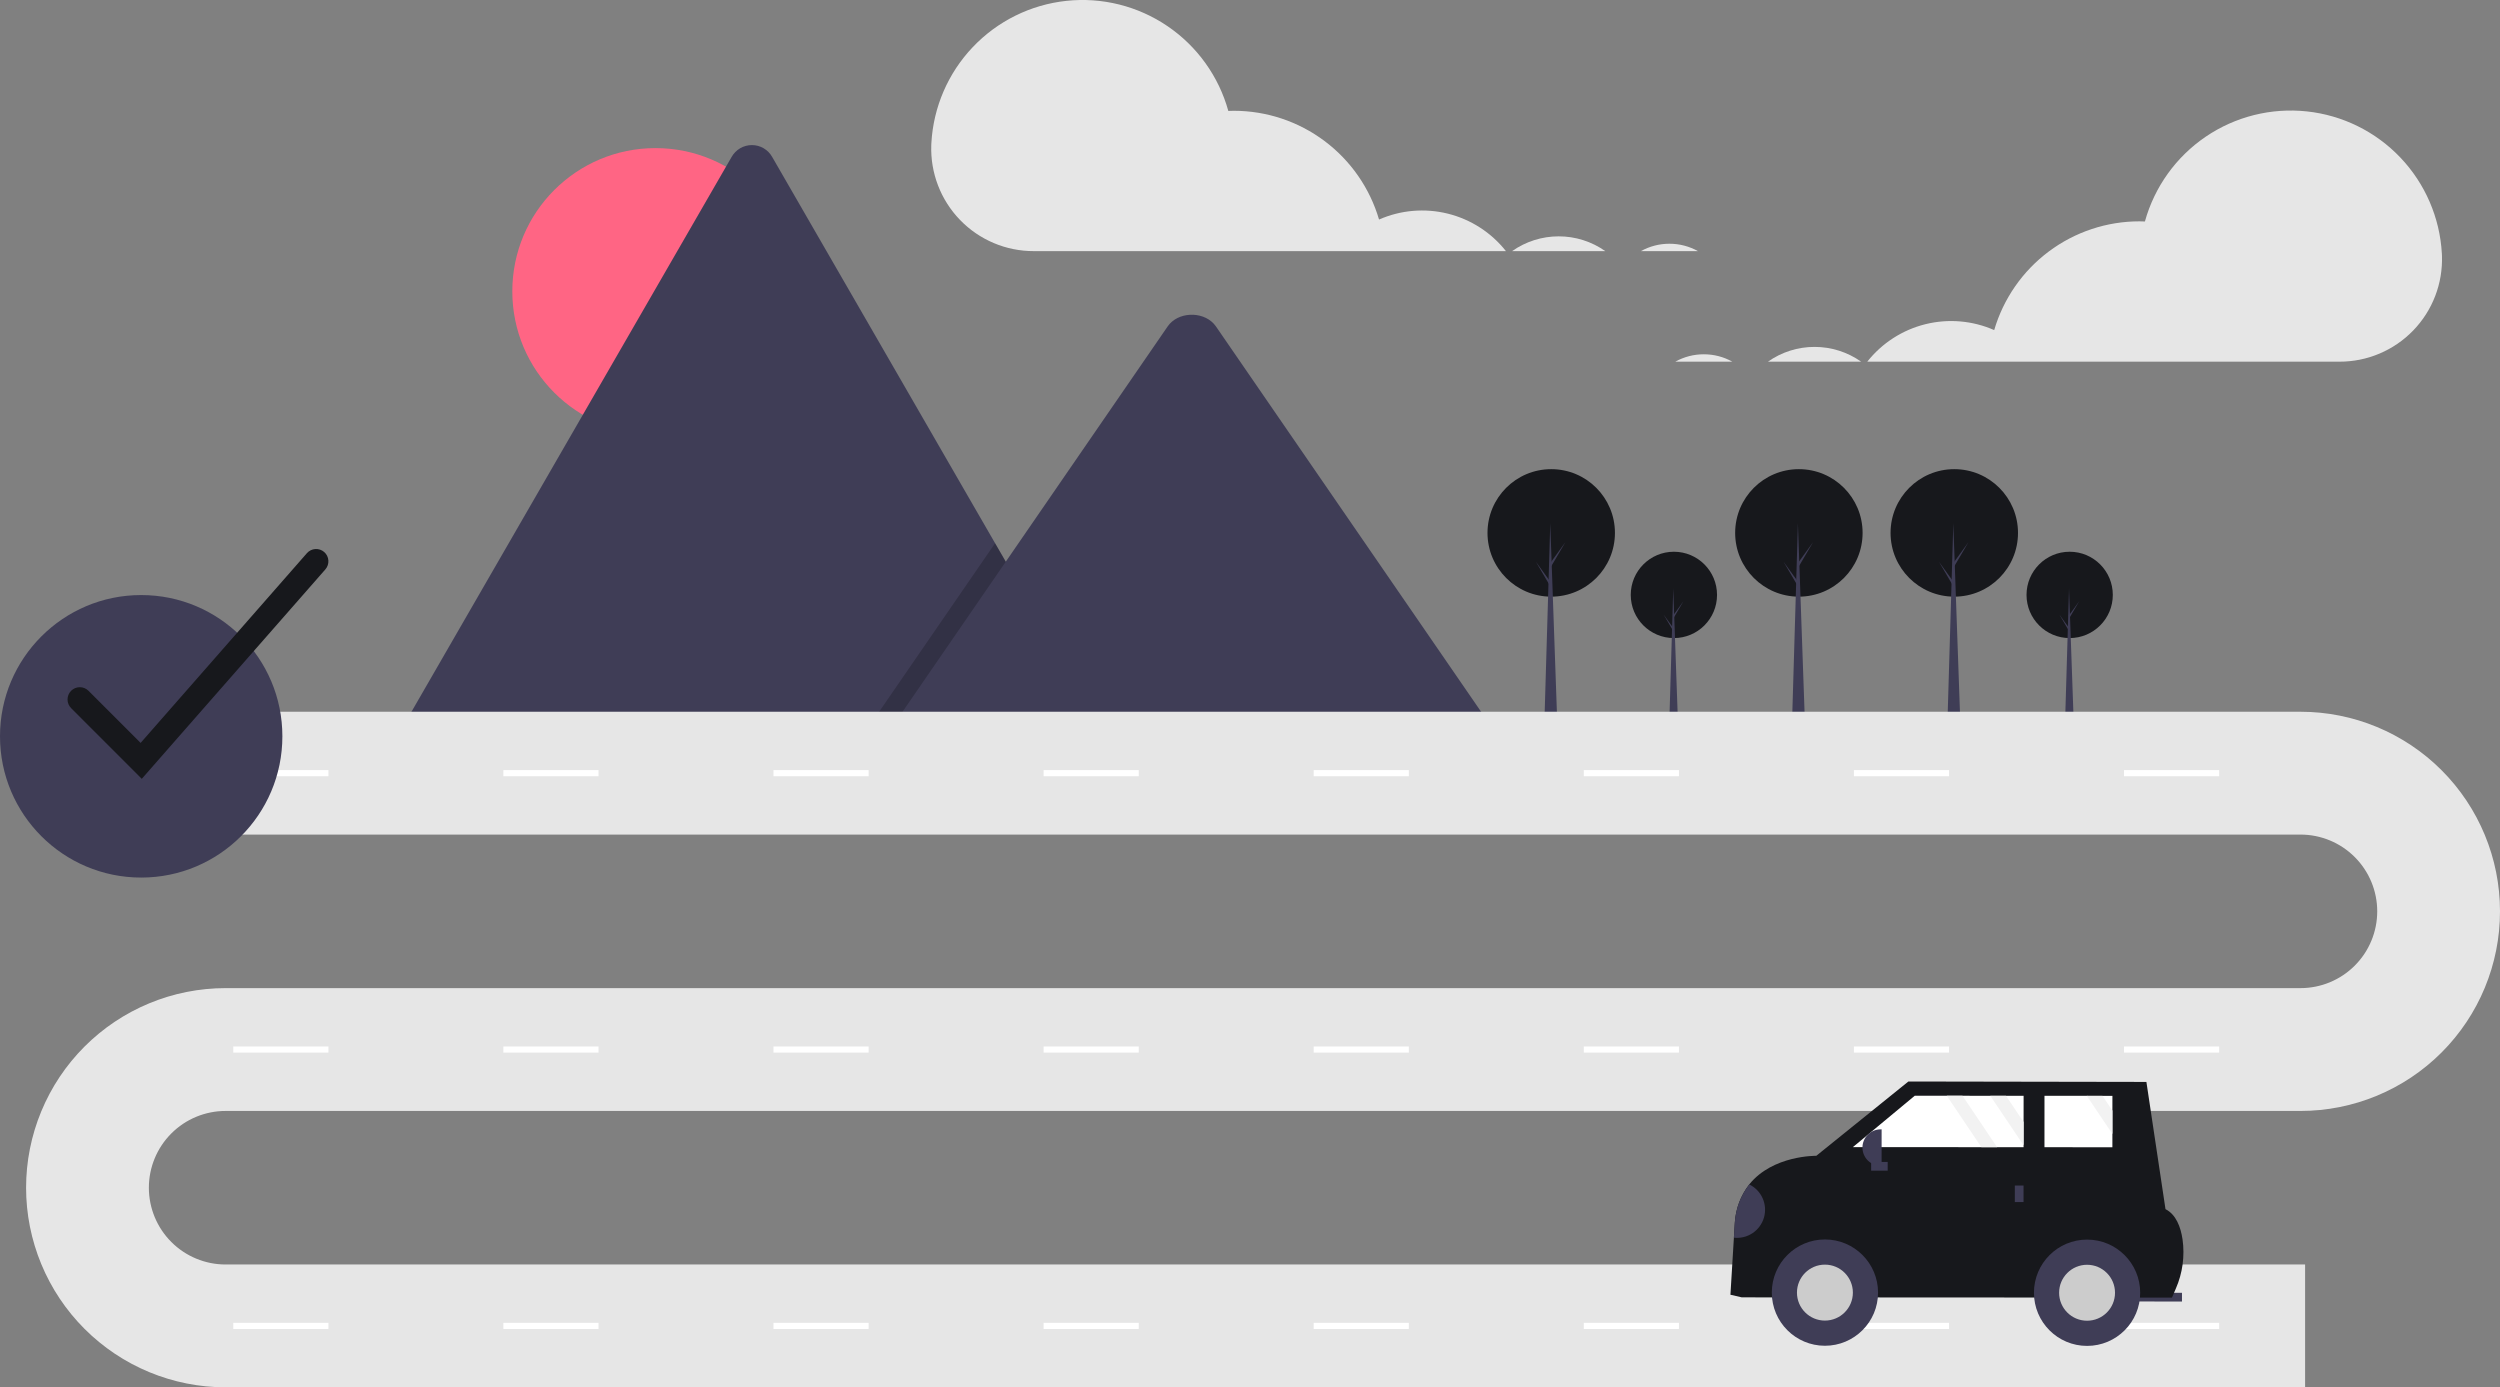 <svg width="355" height="197" viewBox="0 0 355 197" fill="none" xmlns="http://www.w3.org/2000/svg">
<rect x="0" y="0" width="355" height="197" fill="#808080" stroke="none"/>
<g clip-path="url(#clip0_101_3737)">
<path d="M93.079 61.712C104.308 61.712 113.411 52.605 113.411 41.371C113.411 30.137 104.308 21.03 93.079 21.03C81.851 21.03 72.748 30.137 72.748 41.371C72.748 52.605 81.851 61.712 93.079 61.712Z" fill="#FF6584"/>
<path d="M156.835 104.055H57.095C56.971 104.057 56.846 104.047 56.723 104.025L103.895 22.278C104.183 21.769 104.601 21.345 105.106 21.05C105.611 20.756 106.185 20.601 106.77 20.601C107.354 20.601 107.928 20.756 108.434 21.05C108.939 21.345 109.356 21.769 109.644 22.278L141.303 77.137L142.82 79.762L156.835 104.055Z" fill="#3F3D56"/>
<path opacity="0.2" d="M156.835 104.055H122.781L139.498 79.761L140.701 78.012L141.303 77.137L142.82 79.761L156.835 104.055Z" fill="black"/>
<path d="M212.37 104.055H126.104L142.82 79.762L144.023 78.012L165.807 46.353C167.235 44.278 170.67 44.149 172.35 45.962C172.462 46.085 172.567 46.216 172.663 46.353L212.37 104.055Z" fill="#3F3D56"/>
<path d="M237.693 90.606C241.077 90.606 243.819 87.862 243.819 84.477C243.819 81.092 241.077 78.347 237.693 78.347C234.309 78.347 231.566 81.092 231.566 84.477C231.566 87.862 234.309 90.606 237.693 90.606Z" fill="#17181C"/>
<path d="M238.284 102.939H237.029L237.601 83.554L238.284 102.939Z" fill="#3F3D56"/>
<path d="M237.711 87.228L239.058 85.363L237.692 87.689L237.545 87.431L237.711 87.228Z" fill="#3F3D56"/>
<path d="M237.564 89.111L236.217 87.246L237.583 89.572L237.73 89.314L237.564 89.111Z" fill="#3F3D56"/>
<path d="M293.892 90.606C297.276 90.606 300.019 87.862 300.019 84.477C300.019 81.092 297.276 78.347 293.892 78.347C290.509 78.347 287.766 81.092 287.766 84.477C287.766 87.862 290.509 90.606 293.892 90.606Z" fill="#17181C"/>
<path d="M294.483 102.939H293.229L293.801 83.554L294.483 102.939Z" fill="#3F3D56"/>
<path d="M293.91 87.228L295.258 85.363L293.892 87.689L293.744 87.431L293.91 87.228Z" fill="#3F3D56"/>
<path d="M293.763 89.111L292.416 87.246L293.782 89.572L293.929 89.314L293.763 89.111Z" fill="#3F3D56"/>
<path d="M255.441 84.725C260.438 84.725 264.489 80.672 264.489 75.672C264.489 70.672 260.438 66.62 255.441 66.62C250.444 66.62 246.393 70.672 246.393 75.672C246.393 80.672 250.444 84.725 255.441 84.725Z" fill="#17181C"/>
<path d="M256.312 102.939H254.459L255.304 74.309L256.312 102.939Z" fill="#3F3D56"/>
<path d="M255.468 79.735L257.458 76.981L255.441 80.417L255.223 80.035L255.468 79.735Z" fill="#3F3D56"/>
<path d="M255.249 82.516L253.26 79.762L255.276 83.198L255.495 82.816L255.249 82.516Z" fill="#3F3D56"/>
<path d="M277.507 84.725C282.505 84.725 286.556 80.672 286.556 75.672C286.556 70.672 282.505 66.62 277.507 66.62C272.51 66.62 268.459 70.672 268.459 75.672C268.459 80.672 272.51 84.725 277.507 84.725Z" fill="#17181C"/>
<path d="M278.379 102.939H276.525L277.37 74.309L278.379 102.939Z" fill="#3F3D56"/>
<path d="M277.534 79.735L279.524 76.981L277.507 80.417L277.289 80.035L277.534 79.735Z" fill="#3F3D56"/>
<path d="M277.316 82.516L275.326 79.762L277.343 83.198L277.561 82.816L277.316 82.516Z" fill="#3F3D56"/>
<path d="M220.273 84.725C225.27 84.725 229.321 80.672 229.321 75.672C229.321 70.672 225.27 66.62 220.273 66.62C215.276 66.62 211.225 70.672 211.225 75.672C211.225 80.672 215.276 84.725 220.273 84.725Z" fill="#17181C"/>
<path d="M221.144 102.939H219.291L220.136 74.309L221.144 102.939Z" fill="#3F3D56"/>
<path d="M220.3 79.735L222.289 76.981L220.273 80.417L220.055 80.035L220.3 79.735Z" fill="#3F3D56"/>
<path d="M220.082 82.516L218.092 79.762L220.109 83.198L220.327 82.816L220.082 82.516Z" fill="#3F3D56"/>
<path d="M327.324 197H32.035C28.315 197 24.631 196.267 21.194 194.843C17.757 193.418 14.633 191.33 12.003 188.698C9.372 186.066 7.285 182.942 5.862 179.503C4.438 176.064 3.705 172.379 3.705 168.656C3.705 164.934 4.438 161.249 5.862 157.81C7.285 154.371 9.372 151.246 12.003 148.614C14.633 145.983 17.757 143.895 21.194 142.47C24.631 141.046 28.315 140.313 32.035 140.313H326.67C329.56 140.313 332.331 139.164 334.375 137.12C336.418 135.075 337.566 132.303 337.566 129.411C337.566 126.52 336.418 123.747 334.375 121.703C332.331 119.659 329.56 118.51 326.67 118.51H22.229V101.068H326.67C334.184 101.068 341.39 104.054 346.703 109.37C352.016 114.685 355 121.894 355 129.411C355 136.929 352.016 144.138 346.703 149.453C341.39 154.769 334.184 157.755 326.67 157.755H32.035C29.145 157.755 26.374 158.904 24.331 160.948C22.287 162.992 21.139 165.765 21.139 168.656C21.139 171.548 22.287 174.321 24.331 176.365C26.374 178.409 29.145 179.558 32.035 179.558H327.324V197Z" fill="#E6E6E6"/>
<path d="M46.636 109.353H33.125V110.225H46.636V109.353Z" fill="white"/>
<path d="M84.99 109.353H71.478V110.225H84.99V109.353Z" fill="white"/>
<path d="M123.345 109.353H109.834V110.225H123.345V109.353Z" fill="white"/>
<path d="M161.701 109.353H148.189V110.225H161.701V109.353Z" fill="white"/>
<path d="M200.054 109.353H186.543V110.225H200.054V109.353Z" fill="white"/>
<path d="M238.41 109.353H224.898V110.225H238.41V109.353Z" fill="white"/>
<path d="M276.765 109.353H263.254V110.225H276.765V109.353Z" fill="white"/>
<path d="M315.119 109.353H301.607V110.225H315.119V109.353Z" fill="white"/>
<path d="M46.636 148.598H33.125V149.47H46.636V148.598Z" fill="white"/>
<path d="M84.99 148.598H71.478V149.47H84.99V148.598Z" fill="white"/>
<path d="M123.345 148.598H109.834V149.47H123.345V148.598Z" fill="white"/>
<path d="M161.701 148.598H148.189V149.47H161.701V148.598Z" fill="white"/>
<path d="M200.054 148.598H186.543V149.47H200.054V148.598Z" fill="white"/>
<path d="M238.41 148.598H224.898V149.47H238.41V148.598Z" fill="white"/>
<path d="M276.765 148.598H263.254V149.47H276.765V148.598Z" fill="white"/>
<path d="M315.119 148.598H301.607V149.47H315.119V148.598Z" fill="white"/>
<path d="M46.636 187.843H33.125V188.715H46.636V187.843Z" fill="white"/>
<path d="M84.99 187.843H71.478V188.715H84.99V187.843Z" fill="white"/>
<path d="M123.345 187.843H109.834V188.715H123.345V187.843Z" fill="white"/>
<path d="M161.701 187.843H148.189V188.715H161.701V187.843Z" fill="white"/>
<path d="M200.054 187.843H186.543V188.715H200.054V187.843Z" fill="white"/>
<path d="M238.41 187.843H224.898V188.715H238.41V187.843Z" fill="white"/>
<path d="M276.765 187.843H263.254V188.715H276.765V187.843Z" fill="white"/>
<path d="M315.119 187.843H301.607V188.715H315.119V187.843Z" fill="white"/>
<path d="M237.054 34.611C238.474 34.609 239.87 34.97 241.111 35.66H233.008C234.245 34.971 235.638 34.61 237.054 34.611Z" fill="#E6E6E6"/>
<path d="M221.33 33.562C223.701 33.559 226.015 34.292 227.952 35.66H214.717C216.652 34.294 218.962 33.561 221.33 33.562Z" fill="#E6E6E6"/>
<path d="M132.257 20.285C132.544 15.198 134.628 10.378 138.138 6.685C141.647 2.992 146.353 0.666 151.417 0.122C156.48 -0.423 161.573 0.85 165.786 3.713C170 6.575 173.06 10.842 174.421 15.752C174.681 15.743 174.941 15.732 175.204 15.732C179.847 15.733 184.365 17.238 188.082 20.022C191.799 22.805 194.515 26.718 195.824 31.175C198.9 29.822 202.338 29.529 205.599 30.34C208.86 31.152 211.76 33.023 213.845 35.66H146.81C144.854 35.665 142.917 35.276 141.116 34.515C139.314 33.754 137.684 32.637 136.324 31.231C134.964 29.826 133.901 28.16 133.2 26.333C132.498 24.507 132.172 22.558 132.242 20.602C132.246 20.497 132.251 20.391 132.257 20.285Z" fill="#E6E6E6"/>
<path d="M241.946 50.309C240.526 50.307 239.13 50.668 237.889 51.358H245.992C244.755 50.669 243.362 50.307 241.946 50.309Z" fill="#E6E6E6"/>
<path d="M257.671 49.26C255.3 49.257 252.986 49.99 251.049 51.358H264.284C262.349 49.992 260.039 49.259 257.671 49.26Z" fill="#E6E6E6"/>
<path d="M346.743 35.983C346.455 30.896 344.371 26.076 340.862 22.383C337.353 18.69 332.647 16.364 327.583 15.82C322.519 15.275 317.426 16.548 313.213 19.411C309 22.273 305.94 26.54 304.578 31.45C304.318 31.441 304.058 31.43 303.795 31.43C299.152 31.431 294.635 32.936 290.918 35.72C287.201 38.503 284.485 42.416 283.176 46.873C280.099 45.52 276.661 45.227 273.4 46.038C270.139 46.85 267.239 48.721 265.154 51.358H332.19C334.146 51.363 336.082 50.974 337.884 50.213C339.686 49.452 341.315 48.335 342.676 46.929C344.036 45.523 345.098 43.858 345.8 42.031C346.501 40.205 346.827 38.255 346.758 36.3C346.754 36.195 346.749 36.089 346.743 35.983Z" fill="#E6E6E6"/>
<path d="M302.051 184.811L309.842 184.815L309.842 183.578L302.051 183.574L302.051 184.811Z" fill="#3F3D56"/>
<path d="M245.721 183.853L247.328 184.225L308.421 184.258L308.97 182.977C309.928 180.781 310.257 178.361 309.92 175.988C309.657 174.219 308.997 172.462 307.5 171.699L304.789 153.633L270.989 153.573L257.913 164.125C257.913 164.125 251.744 164.014 248.393 168.188C247.184 169.74 246.47 171.62 246.345 173.584L246.212 175.755L245.721 183.853Z" fill="#17181C"/>
<path d="M259.14 191.098C263.306 191.098 266.683 187.719 266.683 183.551C266.683 179.382 263.306 176.003 259.14 176.003C254.973 176.003 251.596 179.382 251.596 183.551C251.596 187.719 254.973 191.098 259.14 191.098Z" fill="#3F3D56"/>
<path d="M259.138 187.523C261.331 187.523 263.109 185.745 263.109 183.551C263.109 181.357 261.331 179.578 259.138 179.578C256.946 179.578 255.168 181.357 255.168 183.551C255.168 185.745 256.946 187.523 259.138 187.523Z" fill="#CCCCCC"/>
<path d="M296.364 191.118C300.53 191.118 303.908 187.739 303.908 183.571C303.908 179.402 300.53 176.023 296.364 176.023C292.198 176.023 288.82 179.402 288.82 183.571C288.82 187.739 292.198 191.118 296.364 191.118Z" fill="#3F3D56"/>
<path d="M296.363 187.543C298.556 187.543 300.333 185.765 300.333 183.571C300.333 181.377 298.556 179.598 296.363 179.598C294.17 179.598 292.393 181.377 292.393 183.571C292.393 185.765 294.17 187.543 296.363 187.543Z" fill="#CCCCCC"/>
<path d="M263.109 162.892L281.358 162.899H283.586L287.347 162.902V162.628L287.35 159.319L287.352 155.603H284.85L282.622 155.601L278.676 155.598H276.449L271.893 155.595L263.109 162.892Z" fill="white"/>
<path d="M290.314 162.905L299.959 162.91L299.961 161.017V157.708L299.964 155.611H298.552L296.324 155.608L290.317 155.606L290.314 162.905Z" fill="white"/>
<path d="M286.105 170.698L287.342 170.698L287.343 168.347L286.106 168.347L286.105 170.698Z" fill="#3F3D56"/>
<path d="M268.052 166.234L268.053 164.996L265.703 164.995L265.702 166.232L268.052 166.234Z" fill="#3F3D56"/>
<path d="M267.188 165.54L267.051 165.54C266.712 165.54 266.376 165.473 266.062 165.343C265.749 165.213 265.464 165.022 265.224 164.782C264.984 164.542 264.794 164.257 264.664 163.943C264.535 163.629 264.468 163.293 264.468 162.953C264.468 162.613 264.535 162.277 264.665 161.964C264.796 161.65 264.986 161.365 265.226 161.125C265.466 160.885 265.751 160.695 266.065 160.565C266.379 160.435 266.715 160.368 267.054 160.369L267.19 160.369L267.188 165.54Z" fill="#3F3D56"/>
<path d="M246.213 175.755C247.148 175.857 248.089 175.625 248.87 175.101C249.652 174.577 250.223 173.793 250.484 172.889C250.744 171.985 250.677 171.017 250.295 170.157C249.913 169.297 249.239 168.6 248.394 168.188C247.185 169.74 246.471 171.62 246.345 173.584L246.213 175.755Z" fill="#3F3D56"/>
<path d="M282.621 155.601L287.346 162.628L287.348 159.319L284.849 155.603L282.621 155.601Z" fill="#F2F2F2"/>
<path d="M296.324 155.609L299.961 161.017V157.708L298.552 155.611L296.324 155.609Z" fill="#F2F2F2"/>
<path d="M276.447 155.598L281.357 162.899H283.585L278.675 155.598H276.447Z" fill="#F2F2F2"/>
<path d="M20.049 124.615C31.122 124.615 40.098 115.634 40.098 104.556C40.098 93.478 31.122 84.498 20.049 84.498C8.976 84.498 0 93.478 0 104.556C0 115.634 8.976 124.615 20.049 124.615Z" fill="#3F3D56"/>
<path d="M20.132 110.595L10.099 100.557C9.773 100.23 9.59 99.786 9.59 99.324C9.59 98.862 9.774 98.418 10.101 98.091C10.427 97.765 10.87 97.581 11.332 97.581C11.794 97.58 12.238 97.764 12.565 98.09L19.966 105.494L43.582 78.551C43.887 78.204 44.317 77.992 44.778 77.962C45.239 77.933 45.693 78.087 46.04 78.391C46.388 78.696 46.6 79.126 46.63 79.588C46.661 80.049 46.507 80.503 46.203 80.851L20.132 110.595Z" fill="#17181C"/>
</g>
<defs>
<clipPath id="clip0_101_3737">
<rect width="355" height="197" fill="white"/>
</clipPath>
</defs>
</svg>
